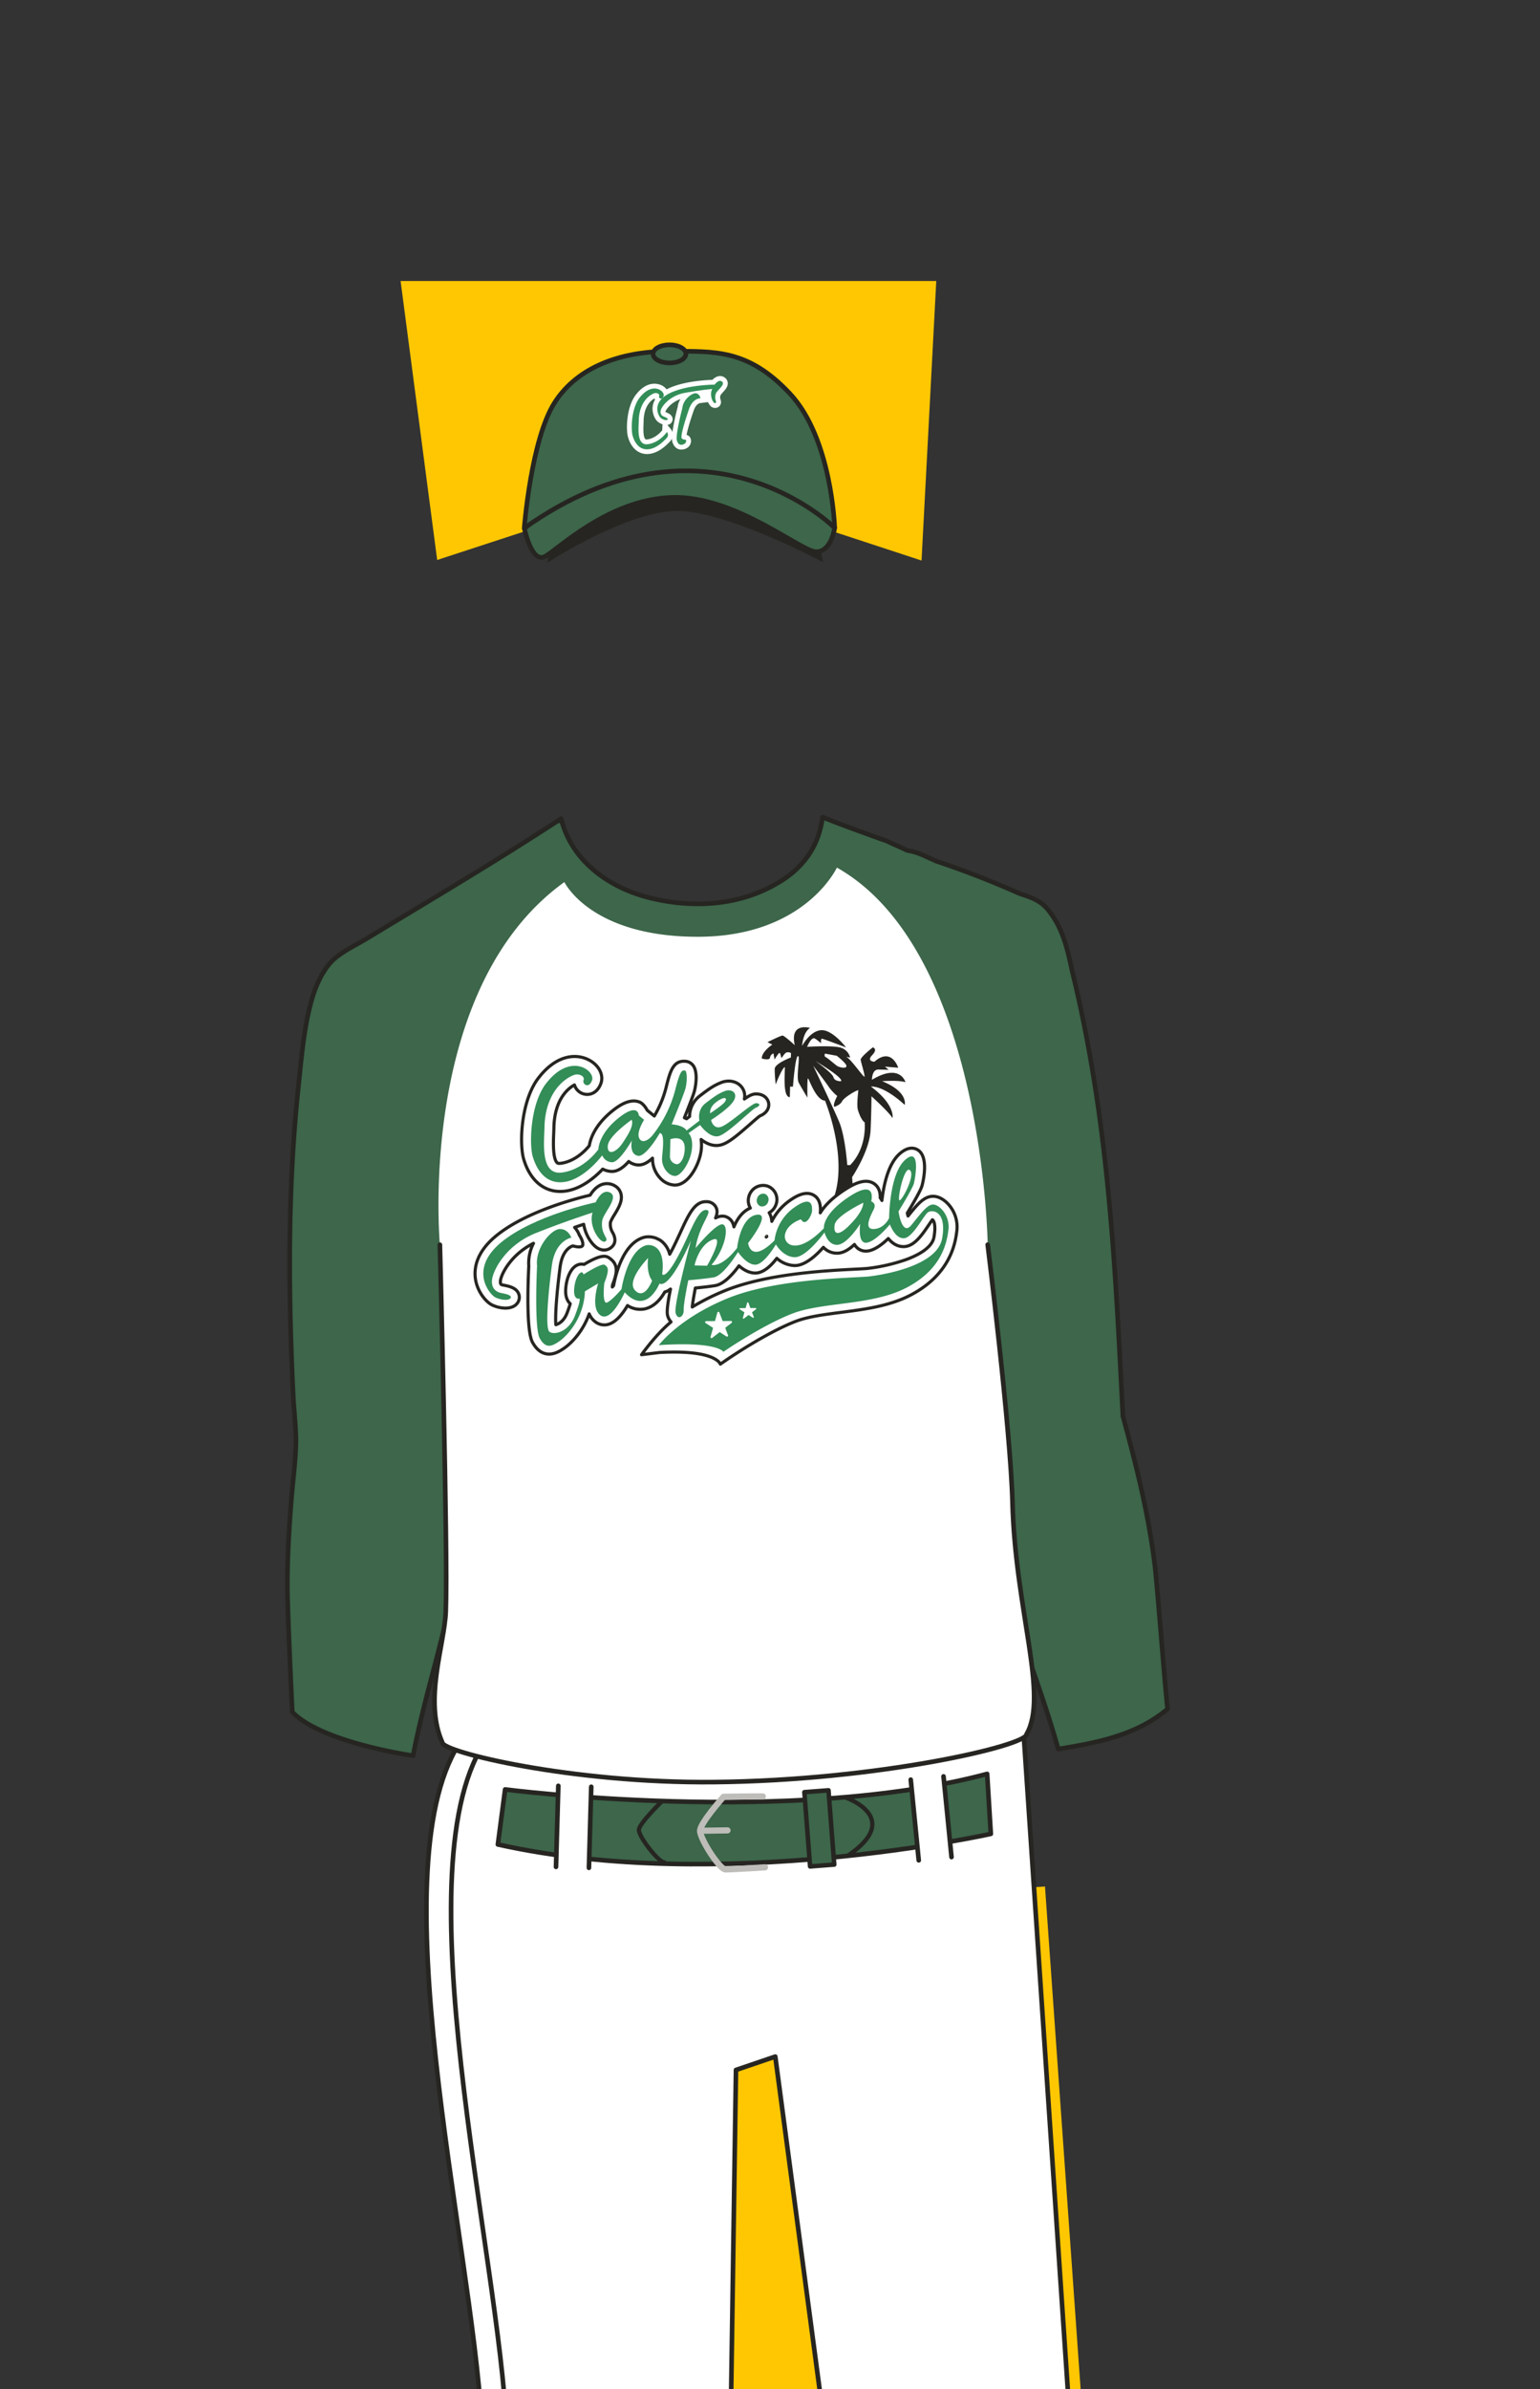 <svg xmlns="http://www.w3.org/2000/svg" width="1000" height="1550" viewBox="0 0 1000 1550"><rect x="0" y="0" width="1000" height="1550" fill="#333333" stroke="none"/><path d="M356.83 554.77c-137.92 66-83.67 318.44-83.67 318.44l410.13-12.48C696.6 653.15 542.7 548 542.7 548s-60.96 105.15-185.87 6.77z" fill="#fff"/><path fill="#ffc702" d="M410.234 1243.01l268.325-19.046 24.202 340.972-268.325 19.046z"/><path d="M474.49 1571.13l3.42-228.13 25.52-8.68L535 1571.13h159.77L663.3 1104s-44.56-4.3-186.47.2-161.49 4.13-176.29 23.62c-56.9 78.8 6 328.11 12.13 443.29z" fill="#fff" stroke="#262521" stroke-linecap="round" stroke-linejoin="round" stroke-width="3"/><path d="M328.92 1576.58c-4.33-112.56-70.2-368.68-12.38-448.74" fill="none" stroke="#262521" stroke-linecap="round" stroke-linejoin="round" stroke-width="3"/><path d="M364.35 531.24s.01-.04 0 0zM752.22 1043c-3.84-55.87-22.89-124.63-22.89-124.63s-14.58-307-52.88-331.94c-10.88-7.11-142.29-56.21-142.29-56.21s-2.49 55-82.84 55c-65.09 0-82.1-39.23-86.22-51.38a11.73 11.73 0 01-.75-2.59c-1 .64-100.94 62.69-145.44 89.5C174.18 647.69 192.24 945 192.24 945a619.73 619.73 0 00-3.6 128.12c.91 11.33 1.47 23.83 1.84 36.88 8.89 15.36 65.22 26.13 77.78 29.11 1.78-12.52 3.91-23.64 6.49-31.78 9.83-31 21.45-88.33 21.45-88.33l-10.56-211.41s-15.48-166.05 80.84-235.3c0 0 16.93 35.49 86.59 35.49s90.36-44.88 90.36-44.88c95.46 53.88 97.93 244.69 97.93 244.69l14.35 232.5c9 22.79 21.21 59.81 31.09 95.55 3.67-.31 7.34-.78 11-1.4a149 149 0 0042.6-14.35 151.15 151.15 0 0017.5-10.53c-2.17-21.94-4.2-44.69-5.68-66.36z" fill="#3d664a"/><path d="M296.2 1019c-6.07 38.77-20.52 80.77-27.94 120.11 0 0-59.32-8.41-78.48-28.36 0 0-2.37-49.55-3-72-.65-22.21.7-44.41 2.48-66.55.9-11.21 2.44-22.51 2.83-33.76.38-10.83-1.16-22-1.69-32.88-1.07-22.14-1.85-44.31-2.14-66.48-.6-44.57.78-89.21 5.45-133.56 2-18.58 3.46-38 8.48-56.06 2.28-8.2 5.61-16.2 10.82-23 6.08-7.92 16.59-12.33 25-17.44 37.67-22.79 75.56-45.22 112.64-69q6.87-4.41 13.72-8.88c.77 3.15-1.74 1.31 0 0 6.67 27.31 30.83 44.6 56.92 51.21 28.8 7.31 60.31 5.4 85.86-10.78a59.36 59.36 0 0017.95-16.87c5.23-7.75 7.63-15.31 9.06-24.48a10.63 10.63 0 011.83.7c-.61-.22-1.23-.44-1.83-.7 14 5.57 28 10.57 42 15.57 4 2 9 4 13 6 7 1 12 4 19 7q27 9 54 21c6 2 13 4 18 10 10 12 13 26 16 40 24 98 28 192 33 289 9 33 17 65 21 99 3 31 5 61 8 91-20 17-46 22-71 26-9-32-21-63-31.42-94.7" fill="none" stroke="#262521" stroke-linecap="round" stroke-linejoin="round" stroke-width="3"/><path d="M285.64 807.59s5.34 199.1 3.82 238.13c-.83 21.49-14.5 57.74-2.19 84.92 0 6 83.58 26.51 176.48 25.59 106.33-1 203.23-23.71 202.81-31 14.5-25-7.3-80.44-9.1-150.4-1.22-47.58-16.1-167.27-16.1-167.27" fill="#fff" stroke="#262521" stroke-linecap="round" stroke-linejoin="round" stroke-width="3"/><path d="M572.81 701.49s10.47-.83 15.15.65c0 0-3.35-12.6-21.76-1.57 0 0-.08-6.76 4.26-6.65l6.63.18-2.5-2.07 8.66.73s-4.24-13.63-15.46-3.91c0 0-5.36-.14-1.42-4.3s.38-5 .38-5-8.07 6.29-7.86 8.05 2.56 9.08 2.52 10.83-9.38-12.26-12.17-12.83l2.79.57a8.92 8.92 0 00-6-6.41c-5.06-1.64-21.93-.58-21.93-.58s2.73-6.69 5-5.37a20.77 20.77 0 014 3.11s-.17-3 .59-3 15.68 5.66 15.68 5.66-8.63-11.49-16-11.18-12.52 10.19-12.52 10.19.48-8.75 5.15-11.64c0 0-13.3-4-9.93 11.17 0 0-6.67-6.18-7.92-6.22s-9.78 4.27-9.78 4.27l3.15 1.57s-6.77 4.35-6.9 9c0 0 5 1.61 5.4-.56a3.45 3.45 0 012.24-2.73l.69 4s2.33-4 3.13-4.25 1 3.08 1.43 3.09 2.05-3.6 3.82-3.56a4 4 0 012.31.5l-.08 2.87s-10.41 3.91-10.5 7.39.62 10.11.62 10.11 4.15-10.86 6-11.25c-.18 7-1.09 19.4 3.19 19.51l.18-6.88 1.85.05s1.4-19.1 3.2-19.81-1.38 13.73.57 17.29 5.62 9.65 5.62 9.65-.2-12 .32-12.5 5 14.18 11.11 14.45c0 0 15 36.29 5.78 62.9s12.61-2.31 12.61-2.31l-.8-10.95s11.41-17 12-30.48.58-22 .58-22 11.22 10.1 13.67 14.15c0 0 2-8.49-14-20.42 0 0 7.44-1.31 21.9 11.84.01.06 2.54-8.39-14.65-15.35zm-37.1-17.89l7.63 1.39s6.66 5.12 6.29 6.83-4.62.63-5.92-.16-6.22-5.21-7.52-5.79-.48-2.27-.48-2.27zM546 701.5s-4.06.22-4.81-2.6-11.73-10.52-11.73-10.52C549.73 700.63 546 701.5 546 701.5zm6.07 54.44l-1.91-.05s-1.27-18.6-5.29-28.13-16.8-36.3-16.8-36.3 9.11 12.07 10.47 14.25a33.77 33.77 0 005.12 5.4s-3.1 5.73-1.88 7c0 0 3.81-1.09 5-3.53s9.18-7.28 10.6-7.24c0 0-1.23 9.42-.33 12.67s2.79 7.3 4.41 8.14c-.05.05 1.9 16.15-9.41 27.79z" fill="#262521"/><path d="M499.11 715.62c-.47-2.62-2.84-5.73-7.94-5.86-2.3-.06-4.36.86-7.81 3.29a9.36 9.36 0 00-2.16-8.24c-2.94-3.29-8-4.31-12.7-2.52-5.09 2-8.16 4.21-14.08 8.74a16.91 16.91 0 00-6.64 13.33l-1.95 1.5c-.47-.24-.94-.45-1.42-.64 2.3-5.73 5.37-13.53 6.31-16.61.76-2.45 2.85-12.56-.6-17.24a6.86 6.86 0 00-5.42-2.82c-7.86-.39-9.69 7.11-12.29 17.47a70 70 0 01-7.53 18.07l-4.6-3.73c-.14-.37-2.28-4.19-4.82-5.25-6.24-2.62-13.12 1.89-17.81 5.65-11.51 9.23-14.31 18.34-15 22.6-9.25 11.21-19 11.45-19.29 11.46h-.15c-1 0-1.3-.29-1.49-.48-2.87-2.91-2.4-13.85-2.17-19.1.07-1.67.13-3.24.14-4.59.73-17.83 9.41-24.6 13.33-26.75a8.66 8.66 0 009.62 6.06c2-.32 5.54-1.65 7.52-6.91 2.07-5.5-1.22-12-7.81-15.37-8.54-4.42-21.89-3.29-33.74 13.12l-.1.14c-10.51 15.55-11.14 41.78-8.51 50.91 3.85 13.23 12.34 20.88 23.15 21.16a24.52 24.52 0 004.07-.23c10.27-1.4 19.05-8.9 24.16-14.27a13.33 13.33 0 005.66 1.52c3.56.17 7.32-2 11.23-6.46a10.65 10.65 0 006.44 2.28c3.1 0 6.17-1.75 9-4.42a18.33 18.33 0 004.88 12.84 13.6 13.6 0 009.68 4.62c8.67 0 15.73-12.95 17-22.21a26.76 26.76 0 000-7.38c3.28 2.59 7.68 4.73 12.62 3.59s10.82-6.17 19.48-13.75c2.15-1.89 5.06-4.44 6.1-5.13 4.91-2.01 6.13-5.63 5.64-8.39z" fill="#fff" stroke="#262521" stroke-linejoin="round" stroke-width="2.02"/><path d="M491 715.76c-2.75-.08-16.3 12.53-22.1 15.08s-7.16-4.18-7.16-4.18 11.88-7.47 14.76-12.58-1.55-7.82-5.78-6.2-6.81 3.49-12.55 7.88-4 11.35-4 11.35l-8.32 6.37c-2.33-3.63-9.72-4-9.72-4s7.32-17.89 8.77-22.6 1.42-12.28-.23-12.33-2.84-.83-6.29 12.91a79.77 79.77 0 01-14.75 29.22c-3.53 4.23-7.74 5.09-8.84 1s3.48-11.15 3.48-11.15l-3.45-2.79s-.21-8.76-13.26 1.7-13 20.28-13 20.28c-11.75 15.36-25.3 15.14-25.3 15.14-12.78.09-9.69-21.65-9.69-30.3 1-25.9 17.5-33 20.27-33.39s6 1.24 5.08 3.7 3.37 5.81 5.5.14c2.39-6.35-14.5-19.29-30.82 3.3-9.51 14-9.82 38.64-7.7 45.93 1.89 6.53 7.23 18.45 20.49 16.64s24.67-17.29 24.67-17.29a7.07 7.07 0 006.29 4.49c4.84.23 12.93-14.14 12.93-14.14-1.45 9 3.14 9.94 4.48 10 5.18 0 13.7-14.79 13.7-14.79 3.08.19 2.1 8.83 1.48 15.62s4.42 12.21 8.38 12.21 9.82-8.82 10.91-17-2.14-10.76-2.14-10.76l7.52-5.31s6.05 8.59 11.93 7.23 21.5-17.37 24.39-18.49 2.83-2.82.07-2.89zm-86.7 25.82c-4.35 6.44-10.13 8.27-9.63 1.8s15.53-16.88 15.53-16.88c1.23 3.5-1.32 8.28-5.9 15.08zm35.33 13.78a5 5 0 01-4.61-5l.3-11.23s9.57-3.53 9.31 6.29c-.17 6.18-2.91 9.89-5 9.94zm26.36-41c5.71-3.74 6.47-1.29 4.26 1.08s-9.1 6.89-9.1 6.89-.88-4.19 4.85-7.93z" fill="#328d57"/><path d="M616.33 781.92c-2.89-3.42-6.47-5.51-9.83-5.73-6.22-.4-10.67 5.08-16.26 12-.2.25-.41.5-.61.76a33.7 33.7 0 01-.47-1.92c3.23-5.28 8.75-14.6 9.61-17.93.8-3.09 4.43-18.74-2.93-23.11-2.4-1.41-6.38-2.11-11.7 2.62-7.44 6.6-10.34 20.34-11.47 30.29a7.8 7.8 0 00-1.11-1.72c.12-2.9-.48-6.74-3.85-9.12-5.7-4-13.56.2-19 3.71-8.65 5.61-13.44 10.84-16.07 15.13a6 6 0 00.11-1v-.21c.06-1.94.26-7.84-4.71-10.43-5.18-2.71-11.21.82-15.3 3.72a36.34 36.34 0 00-11.58 13.45 11.64 11.64 0 00-1.69-5.58 9.94 9.94 0 004.37-5.16 9.28 9.28 0 00-5.31-12.1 9.55 9.55 0 00-12 5.93 9.65 9.65 0 00.7 8.29C482 786 478.65 791 476.58 796a11.26 11.26 0 00-.51-1.84 7.67 7.67 0 00-5.88-5.07 9.15 9.15 0 00-5.53 1.14c1.08-2.68 1.45-5 0-7.43a6.83 6.83 0 00-6-3.14c-7.61-.2-11.48 8.25-16.84 19.95-1.58 3.45-3.22 7-5 10.51q-1.05 2-1.95 3.63a15.88 15.88 0 00-4.48-7.75 13.11 13.11 0 00-2.12-1.6l-2.27-1.07a14.07 14.07 0 00-7-.72l-.32.06c-14.13 3.42-19.06 25-20.24 31.44-.27.31-.55.61-.83.92 0-.43.07-.86.11-1.28 3.24-8.34 3.77-13.37-1.82-17.38-1.86-1.33-4.58-3.29-16.65 4a6.56 6.56 0 00-1.91-.19c-5.81.31-9.16 7.72-9.89 14.93-.2 1.88-.77 7.44 2.84 10.77-.4 1.34-1 3.26-2.06 6-1.94 5.1-5.31 7.07-7.29 7.6-.47-5.09.28-18.44 2.79-37.58 1.49-11.34 7.48-13.34 8.28-13.55 0 0 6.09 1.86 6.43-.67s-2.26-6.34-2.26-6.34a15.13 15.13 0 00-3.06-5c2.19-.77 4.18-1.45 5.91-2 1 6.32 4.56 12.06 7.87 14.65 4.28 3.35 7.89 1.72 8.89 1.14 2.19-1.27 5.37-4.29 2.08-10.38a10 10 0 01-1.45-6.82 28.15 28.15 0 012.53-4.74c2.69-4.46 5.47-9.07 4.26-13.68a8.31 8.31 0 00-4-5.16 9.92 9.92 0 00-8.13-.91c-3.79 1.24-6.4 4.6-7.87 7-9.43 2.22-42.29 10.8-61.35 26.64-12.54 10.43-14.08 20.65-13.17 27.39 1.19 8.86 7.23 15.53 10.93 17.24a21 21 0 008.12 2c3.73.1 7.09-1.06 8.71-4a6.22 6.22 0 00.15-5.75c-1.7-3.45-5.77-4.45-10.15-5.25-.82-.14-1.74-.31-1.47-2.8.42-4 6.54-16.79 21.44-24.24a27.87 27.87 0 00-3.05 14.72c-.63 12.82-1.58 42.37 2.42 49.54 2.34 4.19 5.14 6.61 8.57 7.37 4.6 1 8.74-1.3 12.18-3.72 4.8-3.38 12.1-11 16.05-22.13a12.27 12.27 0 004.49 5.52 9.54 9.54 0 008 1.26c5.15-1.46 9.51-7.27 12.39-12.19a15.11 15.11 0 0010.8 2.25c6.8-1.23 11.19-7.14 13.41-11.05.24-.06.47-.13.71-.21a11.31 11.31 0 003-1.68c-1.9 9.2-2.53 15-1.88 17.18a10 10 0 002.22 4.14c-9.9 8.17-19.14 21.28-19.14 21.28l11.64-1.44c36.79-2 39.52 7.55 39.52 7.55l5.11-3.5c.25-.17 24.79-16.92 43.74-24.22 7.92-3.06 18.34-4.41 29.37-5.84 15.59-2 31.71-4.12 45.33-11.24 26.44-13.82 29.12-34.62 30-41.46a21.92 21.92 0 00-4.97-16.88zm-118.42 20.14v.22c-.56.49-.42.36 0-.22zm108.58.54c-1.23 7.08-10.58 11.89-18.2 14.67a117.25 117.25 0 01-24.74 5.67c-1.44.16-4.39.31-8.12.5-18.67.94-57.51 2.91-84.65 13.93A149.74 149.74 0 00449.51 848c.29-2.77 1.11-7.61 2-12.33 3.6-.34 8.85-.9 12.87-1.56 5.66-.93 11.43-7.31 15.48-12.85 2.69 2.4 6.26 4.6 10.35 4.71 5.47.14 10.58-4.83 14.21-9.59a18.23 18.23 0 0011.47 4.72c6.64.18 13.83-6.28 18.76-11.83a12 12 0 009.44 3.79c3.83-.17 7.57-2.64 10.75-5.65a9.09 9.09 0 001.36 1.79 8.45 8.45 0 007 2.49c4.69-.48 9.79-4.44 13.61-8.14 2.32 2.84 5.66 5.39 10.2 5.26 6.69-.18 11.67-7.54 16.06-14 .77-1.13 1.75-2.58 2.39-3.42l.19.15c.35.19 2.35 2.46.84 11.06z" fill="#fff" stroke="#262521" stroke-linejoin="round" stroke-width="2.02"/><path d="M393 805.47c3.08-1.78-3.13-4.1-2-13.29.6-4.91 11-15.09 5.39-18.3s-9.57 6.19-9.57 6.19-40.35 8.48-61.51 26.07-7.32 34-3.45 35.74 8.73 2.08 9.72.26-3.22-2.7-6.19-3.24-6.51-2.79-5.89-8.61 8.59-22.38 28.55-30.32 36.72-13.24 36.72-13.24c-2.87 8.95 5.17 20.53 8.23 18.74z" fill="#328d57"/><path d="M606.15 781.51c-4.07-.26-8.47 6.24-14.46 13.46s-8.23-9-8.23-9 9.17-14.83 10-18.19 4.56-24.33-5.72-15.22-10.39 37.71-10.39 37.71-2.84 6.7-9.77 7.13-2.43-8.37-.28-12.62-1.58-5.27-1.58-5.27 4-15-14-3.29S535 796.87 535 796.87c-17.4 18.15-26.93 10.52-25.16 3.65s10.26-9.42 10.26-9.42c3.15 5.47 7.14-3.2 7.2-5.35s.76-11-11.38-2.45a30.92 30.92 0 00-13 21.5c-15.62 15.58-17.14 1.7-17.14 1.7s15.9-20.19 5.35-18.31-12.48 21.51-12.48 21.51c-10.39 13.26-16.6 10.94-16.6 10.94 9.55-11.43 11.33-25.53 7.12-26.26s-17.49 15.38-17.49 15.38c2.29-15.62 12.24-24.59 6.76-24.73s-10 14.36-16.87 27.54c-9.32 18.21-11.57 14.15-11.57 14.15 2.59-21.15-10-18.87-10-18.87-12.62 3-16.43 28.59-16.43 28.59s-6.14 7.27-9.42 8.66-1.76-12.6-1.76-12.6c3.69-9.28 2.31-10.39.31-11.83s-13.81 6.25-13.81 6.25c-.83-3.87-5.18.48-6 8.72s3.42 6.9 3.42 6.9 1.09.49-3 11.15-13.65 12.71-16.56 10.31-.56-26.47 1.59-42.87S371 803 371 803s-2-5.74-7.53-5.58-16 12.19-14.73 23.76c0 0-2 40.39 1.74 47.1s7.54 5.58 12.81 1.88 15.92-15.27 16.52-32.33l8.6-5.15s-5.28 16.16 1.65 20.8 15.6-15 15.6-15c14.18 15.29 22.57-5.71 22.57-5.71 7 3.72 20.49-28.07 20.49-28.07s-11.45 42.3-10 47.26 5.43 2.14 5.22-1.87 3-19.45 3-19.45 10.05-.81 16.51-1.87 15.79-16.46 15.79-16.46 5.28 8.09 11.08 8.24 13.51-13.17 13.51-13.17 4.49 8.11 12.17 8.31 19.39-16.1 19.39-16.1 2 8.36 8.41 8.06 14.78-13.6 14.78-13.6-1.9 12.87 4.07 12.25 15.21-11.9 15.21-11.9 3.21 9.16 9 9 12.93-14.88 15.65-16.81 12.42-1.21 9.28 16.85-38.72 23.74-47.68 24.74-59.29 1.06-91.31 14.06-45 30.5-45 30.5c38.32-2.53 41.91 4.33 41.91 4.33s25.06-17.19 44.86-24.82 51.72-5.1 74.13-16.82 26-28.23 27.16-37.42-5.64-16.24-9.71-16.5zm-15.25-22.23c3.54 3.32-5.06 19.57-6.78 19.52s3.07-23.01 6.78-19.52zm-178.42 78.05c-6.27-6.31 8.39-21.15 8.39-21.15s-1.5 9.34 2.59 14.68c0 0-4.72 12.79-10.98 6.47zM451 821s2.77-13.76 12.36-16.9c7-2.28-4.21 17.11-4.21 17.11zm100.07-25.52c-7.25 7.07-10 5-9.07-.85s18.56-14.28 18.56-14.28.65 5.21-9.49 15.1z" fill="#328d57"/><path d="M493.75 782.61a4.09 4.09 0 005-2.74 4 4 0 00-2.05-5.27 4.1 4.1 0 00-5 2.75 4 4 0 002.05 5.26z" fill="#328d57"/><path fill="#fff" stroke="#fff" stroke-linecap="round" stroke-linejoin="round" stroke-width="1.35" d="M458.53 857.83l16.14-.09-12.62 9.77 4.43-15.74 5.64 14.78-13.59-8.72z"/><path fill="#fff" stroke="#fff" stroke-linecap="round" stroke-linejoin="round" stroke-width=".84" d="M480.59 849.14l10.08-.06-7.88 6.1 2.77-9.83 3.52 9.24-8.49-5.45z"/><path d="M328 1161s185.47 24 313-10.08l2.4 38.91s-175.26 39.17-320.11 6.87z" fill="#3d664a" stroke="#262521" stroke-linecap="round" stroke-linejoin="round" stroke-width="3"/><path fill="#fff" d="M362.742 1154.82l21.382.611-1.848 64.534-21.381-.612z"/><path fill="#3d664a" stroke="#262521" stroke-linecap="round" stroke-linejoin="round" stroke-width="3" d="M362.54 1158.67l-1.5 52.58M383.93 1159.28l-1.51 52.59"/><path fill="#fff" d="M591.006 1150.848l21.285-2.11 6.368 64.246-21.286 2.11z"/><path fill="#3d664a" stroke="#262521" stroke-linecap="round" stroke-linejoin="round" stroke-width="3" d="M591.39 1154.65l5.19 52.34M612.68 1152.54l5.19 52.34"/><path d="M495.33 1165.56c-4.14-.15-25.48.2-25.48.2s-15.1 16.84-15.25 22 12.54 25.08 16.5 25.13 25.65-1.36 25.65-1.36" fill="none" stroke="#bebdb9" stroke-linecap="round" stroke-linejoin="round" stroke-width="4"/><path d="M430 1168.56s-15 14.42-15.15 18.71 12.67 21 16.62 21.08" fill="none" stroke="#262521" stroke-linecap="round" stroke-linejoin="round" stroke-width="2.74"/><path fill="none" stroke="#bebdb9" stroke-linecap="round" stroke-linejoin="round" stroke-width="4" d="M456.31 1187.79l16.1-.23"/><path d="M548.94 1166.23s38 12.8 2.06 37.43" fill="none" stroke="#262521" stroke-linecap="round" stroke-linejoin="round" stroke-width="2.74"/><path stroke-width="2.92" stroke="#262521" stroke-linecap="round" stroke-linejoin="round" fill="#3d664a" d="M522.304 1162.77l15.683-1.214 3.734 48.195-15.683 1.215z"/><path d="M357.51 362s50-32 82.25-32 92.59 32 92.59 32l-6.89-33.9-86.94-42.5-74.77 47.87z" fill="#262521" stroke="#262521" stroke-linecap="round" stroke-miterlimit="10" stroke-width="3"/><path fill="#ffc702" d="M598.4 363.68l-157.49-51.69-157.03 51.33-23.75-181h347.83l-9.56 181.36z"/><path d="M340.55 343.08s4.67 22.5 13.22 18 41.15-37 82.43-38.35S520.13 358 530 358s12-15.54 12-15.54L439.08 242.8z" fill="#3d664a" stroke="#262521" stroke-linecap="round" stroke-linejoin="round" stroke-width="3"/><path d="M340.42 342.67s4.39-57.44 19.72-81.44 44.41-33.31 74.24-33.31 51.4-1.53 78.61 27.54 29 87 29 87-83.49-83.34-201.57.21z" fill="#3d664a" stroke="#262521" stroke-linecap="round" stroke-linejoin="round" stroke-width="3"/><ellipse cx="434.74" cy="229.6" rx="10.66" ry="5.87" fill="#3d664a" stroke="#262521" stroke-linecap="round" stroke-linejoin="round" stroke-width="3"/><path d="M469.2 254.76c1.64-1.77 3.5-3.78 3.38-6.26a4.58 4.58 0 00-1.55-3.19A5.21 5.21 0 00467 244a7.59 7.59 0 00-4.37 2.44c-4.78.14-19.83 1-29.79 6.18a8.91 8.91 0 00-2.92-2.47c-1.53-.82-9.58-4.36-17.62 6.77l-.05.07c-5.52 8.13-5.83 21.84-4.44 26.6 2 7 6.59 11 12.35 11a13.38 13.38 0 001.77-.12c6-.82 11.06-5.7 13.56-8.54l.2-.26a6.64 6.64 0 00.64-1.1 7.64 7.64 0 00.26 2.12c1 3.24 3.08 5 5.81 5a7.5 7.5 0 002-.28l.81-.22.2-.2a6.45 6.45 0 001.52-.91 5.19 5.19 0 001.61-2.68 4.65 4.65 0 00-.47-3.66 3.68 3.68 0 00-2.23-1.56c.39-2.38 1.74-7.55 4.62-15.82 1.52-4.38 3.87-4.81 4.35-4.85l4.93-.61a8.72 8.72 0 001.18 2 4.18 4.18 0 004.6 1.6 3.71 3.71 0 002.65-3.19 5.34 5.34 0 00-.31-2.15 3.92 3.92 0 010-2.71 14.59 14.59 0 011.34-1.69zM430 279.2c-4.83 5.8-9.89 5.92-10.07 5.93h-.08a1 1 0 01-.85-.28c-1.48-1.54-1.24-7.21-1.12-9.94 0-.87.07-1.69.07-2.39.39-9.45 5.06-12.94 7.07-14a4.53 4.53 0 00.3.8 11.78 11.78 0 00-1.56 6.72c.23 3.51 2 6.54 3.56 7.73a10.86 10.86 0 002.89 1.53zm10.1-15.3a147.93 147.93 0 00-3.45 16.41 6.58 6.58 0 00-1.14-2l-2.13-2.61a4 4 0 002.53-1.37 3.55 3.55 0 00.76-3.18c-.54-2.2-2.89-3.15-4.45-3.78a.5.5 0 01-.13-.07 1.64 1.64 0 01.1-.48c.29-.92 3.21-5.61 9.69-7.91a12.89 12.89 0 00-1.82 4.99z" fill="#fff"/><path d="M433.74 281.8a3 3 0 00-.7-1.56 1.09 1.09 0 000 .12c-6.13 8-13.19 7.9-13.19 7.9-6.67.05-5.06-11.3-5.06-15.81.53-13.52 9.13-17.24 10.57-17.42s3.15.64 2.66 1.93 1.76 3 2.87.07c1.24-3.31-7.57-10.06-16.08 1.72-5 7.31-5.13 20.16-4 24 1 3.4 3.77 9.63 10.69 8.68 5-.69 9.53-5.12 11.63-7.51a3 3 0 00.61-2.12z" fill="#328d57"/><path d="M464.48 261.52c1.55-.51-1-2.13.34-6.15.73-2.15 6.33-5.76 4.13-7.72s-4.88 1.89-4.88 1.89-18.91.05-30.05 6-6.45 14.56-4.87 15.72 3.72 1.75 4.33 1-1.19-1.51-2.47-2-2.67-1.85-1.84-4.41 5.93-9.25 15.64-11 17.72-2.52 17.72-2.52c-2.14 3.76.4 9.67 1.95 9.19z" fill="#328d57"/><path d="M444.82 287.71a2 2 0 00.61-1c.08-.34.33-1.35-.47-1.49a2.85 2.85 0 01-2.22-.77c-1.09-1.34 2.21-11.94 4.7-19.1s7.4-6.95 7.4-6.95-.39-2.77-2.87-3.21-8.32 4-8.83 9.3c0 0-4.66 17.95-3.6 21.31.83 2.65 2.14 3.11 4 2.61a8.85 8.85 0 001.28-.7z" fill="#328d57"/></svg>